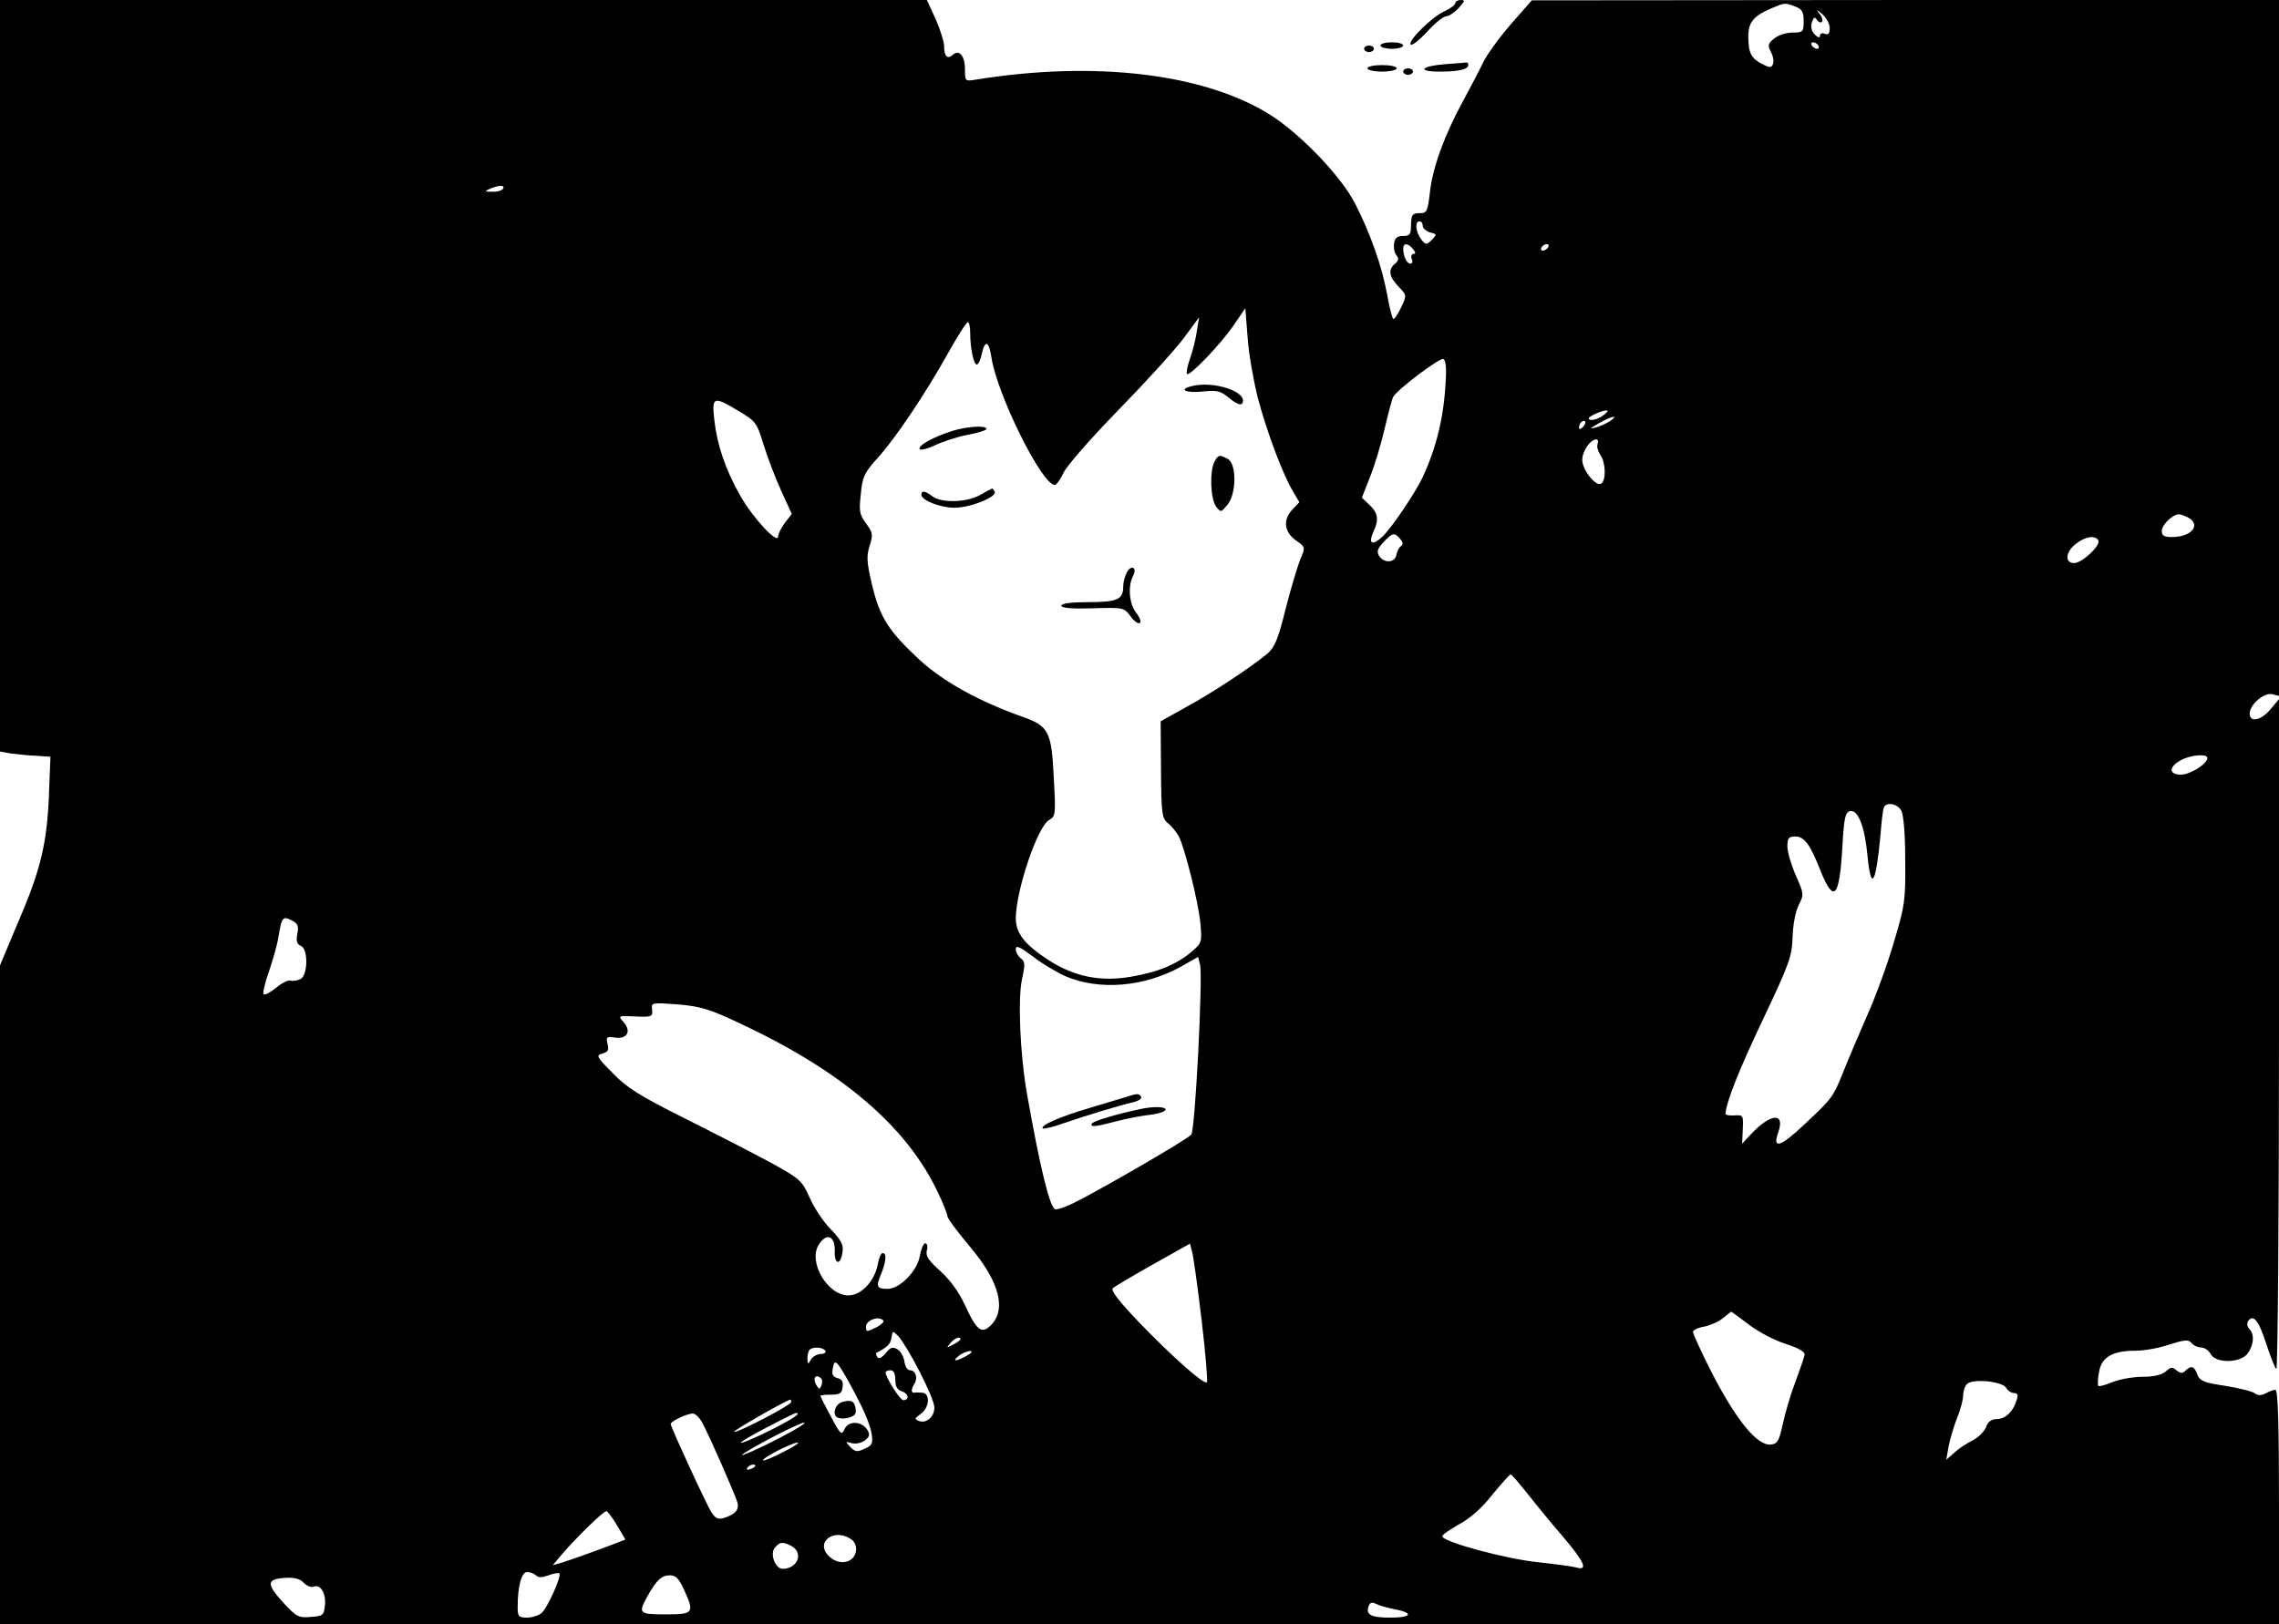  <svg version="1.0" xmlns="http://www.w3.org/2000/svg" width="700pt" height="499pt" viewBox="0 0 700 499" preserveAspectRatio="xMidYMid meet">
<g transform="translate(0,499) scale(0.1,-0.1)" fill="#000000" stroke="none">
<path d="M0 3835 l0 -1154 33 -6 c17 -2 52 -6 77 -7 l45 -3 -4 -100 c-5 -159
-24 -242 -91 -398 l-60 -143 0 -1012 0 -1012 3500 0 3500 0 0 360 c0 248 -3
360 -11 360 -6 0 -19 -5 -30 -11 -14 -7 -24 -7 -33 0 -7 6 -48 16 -90 23 -67
10 -79 15 -87 35 -9 26 -19 29 -37 11 -8 -8 -15 -8 -27 2 -13 11 -18 10 -33
-4 -12 -10 -36 -16 -70 -16 -28 0 -70 -7 -92 -16 -23 -9 -43 -15 -45 -12 -2 2
-2 21 2 41 7 47 41 67 111 67 27 0 74 8 105 19 48 15 59 16 68 5 6 -8 20 -14
30 -14 10 0 23 -9 29 -20 16 -30 93 -28 114 2 19 26 21 59 5 75 -6 6 -8 16 -5
22 16 26 33 6 56 -65 13 -41 28 -78 32 -80 4 -3 8 459 8 1026 l0 1032 -26 -31
c-29 -35 -64 -42 -64 -13 0 27 45 66 70 59 l20 -5 0 1069 0 1069 -1147 0
-1148 -1 -65 -74 c-36 -42 -74 -94 -85 -118 -11 -23 -39 -76 -61 -117 -56
-102 -94 -205 -102 -281 -7 -59 -9 -64 -32 -64 -22 0 -25 -5 -26 -35 0 -30 -3
-35 -25 -35 -17 0 -25 -6 -27 -23 -2 -13 1 -29 7 -36 8 -10 7 -17 -4 -26 -22
-18 -19 -40 11 -71 25 -26 25 -26 8 -63 -10 -20 -20 -36 -24 -36 -3 0 -12 33
-19 73 -16 89 -52 190 -99 282 -42 82 -164 210 -257 270 -202 129 -541 170
-910 110 -30 -5 -31 -4 -31 30 0 43 -17 64 -37 47 -17 -15 -27 -6 -27 26 0 13
-12 51 -26 83 l-27 59 -1423 0 -1424 0 0 -1155z m5514 1135 c21 -8 26 -16 26
-45 0 -33 -2 -35 -34 -35 -19 0 -44 -8 -56 -18 -20 -16 -21 -21 -11 -41 7 -12
10 -29 7 -37 -5 -13 -9 -13 -35 0 -33 18 -41 34 -41 85 0 42 16 62 70 85 42
18 42 18 74 6z m106 -66 c0 -17 -4 -22 -15 -18 -8 4 -15 1 -15 -6 0 -7 -6 -6
-16 4 -10 10 -13 24 -9 37 6 17 9 18 16 8 4 -7 11 -10 15 -6 4 3 1 15 -7 24
-11 15 -10 15 9 -1 12 -11 22 -30 22 -42z m-35 -54 c3 -5 2 -10 -4 -10 -5 0
-13 5 -16 10 -3 6 -2 10 4 10 5 0 13 -4 16 -10z m-4040 -440 c-3 -5 -18 -10
-33 -9 -24 0 -25 1 -7 9 28 12 47 12 40 0z m2825 -114 c0 -7 10 -16 22 -20 22
-5 22 -6 6 -23 -17 -16 -19 -16 -33 2 -17 23 -20 55 -5 55 6 0 10 -6 10 -14z
m-30 -71 c8 -10 9 -15 2 -15 -6 0 -9 -7 -6 -15 4 -8 2 -15 -4 -15 -11 0 -22
23 -22 46 0 18 14 18 30 -1z m415 5 c-3 -5 -11 -10 -16 -10 -6 0 -7 5 -4 10 3
6 11 10 16 10 6 0 7 -4 4 -10z m-892 -461 c27 -102 75 -232 108 -288 l20 -34
-21 -22 c-30 -32 -26 -69 10 -95 30 -21 30 -21 14 -58 -8 -20 -29 -89 -45
-152 -23 -94 -34 -119 -56 -138 -49 -41 -168 -120 -249 -164 l-79 -44 1 -148
c1 -137 3 -150 21 -165 12 -9 26 -27 34 -41 19 -39 59 -198 66 -266 5 -59 5
-61 -28 -89 -47 -39 -103 -62 -186 -76 -92 -16 -173 0 -252 51 -74 48 -101 83
-101 129 1 87 67 283 103 302 19 11 20 18 14 124 -7 148 -15 164 -97 193 -133
47 -243 108 -316 175 -95 89 -121 129 -145 228 -17 72 -18 90 -8 122 11 34 10
40 -11 69 -20 27 -22 38 -16 90 5 53 11 66 51 110 57 63 147 198 217 323 29
52 56 95 61 95 4 0 7 -15 7 -34 0 -46 11 -96 20 -96 5 0 11 13 15 30 10 47 22
44 30 -7 17 -114 155 -393 195 -393 5 0 17 17 27 38 9 20 85 107 168 192 83
85 173 184 200 220 l48 65 -7 -43 c-3 -23 -13 -62 -21 -84 -8 -23 -12 -44 -9
-47 8 -8 103 91 142 148 l37 54 7 -89 c3 -49 18 -132 31 -185z m578 60 c-5
-117 -28 -213 -73 -309 -24 -49 -96 -155 -122 -179 -31 -29 -44 -22 -28 14 18
38 15 59 -12 84 l-23 22 24 61 c14 34 34 100 45 147 11 47 23 93 27 101 11 22
142 121 154 117 7 -2 10 -26 8 -58z m-2172 -102 c52 -31 56 -36 76 -102 12
-39 36 -102 54 -142 l33 -72 -21 -27 c-11 -15 -21 -34 -21 -42 0 -27 -79 58
-118 128 -44 79 -69 151 -78 230 -8 72 -3 74 75 27z m2657 -12 c-19 -15 -46
-20 -46 -10 0 6 40 24 55 24 6 0 1 -6 -9 -14z m19 -19 c-11 -7 -31 -16 -45
-20 -19 -5 -16 -2 10 13 40 23 65 28 35 7z m-83 -18 c-7 -7 -12 -8 -12 -2 0 6
3 14 7 17 3 4 9 5 12 2 2 -3 -1 -11 -7 -17z m45 -52 c-3 -8 1 -22 8 -33 17
-22 19 -79 3 -89 -16 -10 -58 42 -58 73 0 27 25 63 43 63 5 0 7 -6 4 -14z
m1814 -226 c41 -23 10 -60 -50 -60 -24 0 -31 4 -31 19 0 19 34 51 53 51 5 0
17 -5 28 -10z m-2420 -66 c9 -11 9 -18 2 -22 -6 -4 -12 -16 -14 -27 -5 -25
-38 -26 -53 -3 -8 14 -5 22 14 43 28 29 33 30 51 9z m2144 -4 c9 -15 -50 -70
-74 -70 -30 0 -27 34 5 59 29 23 59 27 69 11z m335 -669 c0 -18 -53 -51 -81
-51 -38 0 -38 24 -1 44 30 17 82 21 82 7z m-940 -162 c7 -12 12 -76 12 -152 1
-124 -1 -139 -35 -252 -19 -66 -56 -167 -82 -225 -25 -58 -58 -134 -72 -170
-33 -82 -34 -83 -120 -164 -75 -71 -100 -78 -81 -25 22 63 -24 59 -86 -8 l-25
-27 2 45 c2 42 1 44 -25 42 -16 -1 -28 1 -28 5 1 33 42 137 116 292 80 169 88
191 90 251 1 38 9 79 19 99 16 31 16 34 -9 90 -14 32 -26 72 -26 89 0 26 4 31
24 31 28 0 46 -24 78 -106 41 -101 58 -83 67 76 5 89 9 105 24 108 24 5 45
-49 53 -137 11 -113 26 -88 40 64 3 39 7 76 10 83 6 19 42 14 54 -9z m-4940
-339 c15 -8 18 -17 13 -40 -4 -22 -1 -31 11 -36 23 -9 22 -90 -1 -102 -10 -5
-24 -7 -31 -5 -6 3 -26 -7 -43 -21 -17 -14 -34 -24 -39 -21 -4 2 3 33 15 67
12 35 26 83 30 108 11 65 13 67 45 50z m2374 -170 c104 -44 242 -32 353 30
l53 30 6 -24 c9 -37 -15 -508 -27 -522 -11 -14 -271 -165 -357 -208 -29 -15
-57 -24 -62 -21 -17 11 -46 131 -85 351 -22 124 -29 293 -16 355 10 46 10 55
-4 65 -8 6 -15 19 -15 28 0 13 13 7 53 -23 28 -22 74 -49 101 -61z m-1006
-142 c316 -147 517 -318 613 -522 16 -34 29 -66 29 -73 0 -6 31 -48 69 -93 93
-110 114 -197 61 -245 -26 -24 -42 -10 -77 67 -17 37 -44 75 -74 102 -37 33
-47 48 -42 65 3 11 1 21 -5 21 -6 0 -13 -18 -17 -40 -8 -45 -61 -100 -99 -100
-33 0 -36 7 -20 45 16 39 18 65 5 65 -5 0 -12 -16 -15 -35 -10 -52 -51 -95
-90 -95 -65 0 -125 104 -91 156 24 38 50 27 49 -19 -2 -44 19 -46 24 -2 3 21
-6 37 -37 69 -22 22 -51 66 -64 96 -23 52 -29 58 -118 107 -52 28 -170 89
-264 136 -140 70 -180 95 -223 140 -50 50 -52 55 -32 60 18 5 21 11 16 30 -5
21 -3 23 24 19 37 -5 50 20 25 48 -17 19 -17 20 36 17 51 -2 54 -1 52 21 -3
22 -2 22 80 16 69 -6 98 -15 185 -56z m1423 -916 c12 -101 19 -186 16 -189 -9
-8 -107 79 -211 187 -58 61 -85 95 -78 102 5 5 61 38 123 73 l114 64 7 -27 c4
-15 17 -109 29 -210z m1681 -12 c29 -22 80 -49 113 -59 37 -12 59 -24 58 -33
-1 -7 -14 -44 -28 -83 -15 -38 -32 -97 -39 -130 -11 -50 -16 -61 -35 -63 -43
-7 -110 76 -190 234 -28 56 -51 106 -51 112 0 5 15 13 34 16 19 4 45 15 58 26
13 11 24 19 25 20 2 0 26 -18 55 -40z m-2659 13 c4 -3 -5 -12 -19 -20 -33 -16
-34 -16 -34 1 0 20 39 34 53 19z m111 -156 c25 -48 46 -98 46 -111 0 -29 -24
-50 -47 -42 -15 6 -14 8 5 22 27 19 30 63 5 65 -10 1 -21 1 -25 0 -10 -1 -10
11 1 28 11 18 3 41 -14 41 -8 0 -15 12 -17 26 -2 15 -11 32 -21 38 -15 9 -22
7 -37 -12 -12 -14 -21 -18 -25 -12 -4 6 -5 12 -4 13 35 18 45 28 47 47 4 22 4
22 22 4 10 -11 39 -58 64 -107z m126 98 c0 -2 -10 -10 -22 -16 -21 -11 -22
-11 -9 4 13 16 31 23 31 12z m-415 -35 c3 -5 -3 -10 -14 -10 -11 0 -25 -8 -30
-17 -9 -16 -10 -16 -11 3 0 11 3 24 7 27 10 10 41 8 48 -3z m435 -15 c-33 -19
-49 -19 -24 0 10 8 26 14 34 14 9 0 4 -6 -10 -14z m-369 -70 c47 -84 70 -135
76 -169 5 -31 2 -37 -21 -47 -23 -11 -29 -10 -44 5 -16 17 -16 18 4 12 11 -3
29 0 40 8 15 12 17 18 8 33 -17 27 -58 29 -70 2 -9 -20 -13 -16 -42 39 -18 33
-32 61 -32 63 0 3 15 4 33 4 26 0 33 4 35 23 3 16 -2 25 -16 28 -14 4 -18 12
-14 30 5 29 11 25 43 -31z m149 -4 c0 -21 6 -32 21 -36 20 -7 23 -26 4 -27
-10 -1 -54 69 -55 85 0 4 7 7 15 7 10 0 15 -10 15 -29z m-227 3 c3 -3 3 -13 0
-21 -5 -12 -7 -12 -14 -1 -15 23 -4 40 14 22z m3639 -28 c5 -9 16 -16 24 -16
11 0 14 -6 8 -22 -10 -35 -35 -58 -61 -58 -16 0 -27 -8 -33 -25 -5 -13 -24
-32 -42 -41 -18 -9 -44 -26 -56 -38 l-24 -21 7 40 c4 22 16 62 26 88 11 26 19
58 19 70 0 13 5 28 12 35 17 17 109 8 120 -12z m-3732 -44 c0 -9 -169 -97
-175 -91 -3 4 162 98 173 99 1 0 2 -3 2 -8z m-271 -67 c22 -41 98 -215 106
-241 6 -23 -7 -37 -42 -48 -17 -5 -26 -1 -38 18 -15 23 -125 262 -125 271 0 9
56 34 69 32 8 -1 22 -15 30 -32z m291 31 c0 -7 -60 -40 -125 -70 -81 -37 -58
-17 39 33 79 41 86 44 86 37z m-50 -71 c-78 -41 -149 -71 -110 -47 51 32 167
91 180 91 8 0 -23 -20 -70 -44z m6 -46 c-32 -17 -60 -28 -62 -26 -6 6 87 54
106 55 8 1 -11 -13 -44 -29z m-86 -43 c0 -2 -7 -7 -16 -10 -8 -3 -12 -2 -9 4
6 10 25 14 25 6z m2370 -83 c25 -32 75 -93 112 -136 64 -75 77 -104 40 -93
-10 3 -62 10 -116 16 -100 10 -296 63 -296 80 0 5 24 21 52 37 34 18 70 50
102 91 28 34 53 62 56 62 3 0 25 -26 50 -57z m-2794 -101 l25 -42 -28 -11
c-44 -17 -135 -50 -167 -60 l-28 -8 18 22 c44 53 139 147 147 144 4 -1 19 -21
33 -45z m722 -44 c15 -13 16 -40 0 -56 -17 -17 -48 -15 -70 5 -49 44 16 93 70
51z m-187 -18 c38 -21 19 -70 -27 -70 -23 0 -40 46 -24 65 15 18 24 19 51 5z
m-785 -90 c8 -8 19 -7 39 0 15 6 30 8 33 6 8 -8 -38 -110 -56 -123 -9 -7 -28
-13 -44 -13 -25 0 -28 4 -28 33 0 64 12 107 29 107 9 0 22 -5 27 -10z m-683
-35 c21 9 39 -20 35 -57 -3 -31 -6 -33 -44 -36 -37 -3 -44 1 -82 42 -54 59
-54 74 1 78 30 2 47 -2 59 -14 9 -10 23 -16 31 -13z m1137 -7 c34 -74 31 -78
-55 -78 -82 0 -85 3 -58 53 29 52 45 67 70 67 19 0 28 -10 43 -42z m2182 -62
c61 -11 55 -26 -11 -26 -61 0 -77 9 -67 36 4 11 11 12 23 6 10 -5 35 -12 55
-16z"></path>
<path d="M3658 3803 c-39 -10 -15 -21 35 -16 47 5 56 2 84 -21 19 -16 34 -22
38 -16 22 35 -87 72 -157 53z"></path>
<path d="M2925 3666 c-57 -18 -107 -45 -100 -56 3 -4 24 1 47 12 23 11 68 26
100 32 32 6 58 14 58 18 0 12 -60 8 -105 -6z"></path>
<path d="M3730 3571 c-15 -29 -12 -114 5 -137 15 -19 15 -19 35 5 28 33 29
126 1 141 -26 14 -29 13 -41 -9z"></path>
<path d="M3010 3469 c-41 -23 -118 -25 -146 -4 -22 17 -34 19 -34 5 0 -17 58
-40 102 -40 49 0 133 34 123 50 -3 5 -7 10 -8 9 -1 0 -18 -9 -37 -20z"></path>
<path d="M3461 3231 c-6 -11 -11 -30 -11 -43 0 -40 -18 -48 -107 -48 -53 0
-83 -4 -83 -11 0 -7 32 -10 96 -8 95 3 97 2 116 -24 11 -15 24 -25 29 -21 5 3
0 17 -11 31 -22 28 -26 82 -10 113 6 12 7 21 1 25 -6 3 -15 -3 -20 -14z"></path>
<path d="M3460 1620 c-14 -4 -65 -20 -113 -34 -92 -27 -153 -54 -144 -63 3 -2
32 4 64 16 67 23 175 56 216 65 15 4 25 11 22 16 -7 11 -11 11 -45 0z"></path>
<path d="M3505 1583 c-68 -14 -147 -37 -151 -45 -7 -12 12 -10 75 7 31 8 77
17 104 20 26 3 47 10 47 16 0 9 -37 10 -75 2z"></path>
<path d="M2588 683 c-20 -5 -32 -33 -19 -46 5 -5 21 -7 36 -3 20 5 26 12 23
28 -3 23 -13 28 -40 21z"></path>
<path d="M4470 4980 c0 -5 -15 -16 -32 -24 -38 -16 -115 -92 -105 -103 4 -4
27 14 51 40 23 26 50 47 58 47 8 0 25 11 38 25 19 21 21 25 7 25 -9 0 -17 -4
-17 -10z"></path>
<path d="M4240 4850 c0 -5 16 -10 35 -10 19 0 35 5 35 10 0 6 -16 10 -35 10
-19 0 -35 -4 -35 -10z"></path>
<path d="M4190 4840 c0 -5 7 -10 15 -10 8 0 15 5 15 10 0 6 -7 10 -15 10 -8 0
-15 -4 -15 -10z"></path>
<path d="M4440 4793 c-76 -6 -90 -23 -18 -23 60 0 88 7 88 21 0 5 -3 8 -7 7
-5 -1 -33 -3 -63 -5z"></path>
<path d="M4200 4780 c0 -5 20 -10 45 -10 25 0 45 5 45 10 0 6 -20 10 -45 10
-25 0 -45 -4 -45 -10z"></path>
<path d="M4310 4770 c0 -5 7 -10 15 -10 8 0 15 5 15 10 0 6 -7 10 -15 10 -8 0
-15 -4 -15 -10z"></path>
</g>
</svg>
